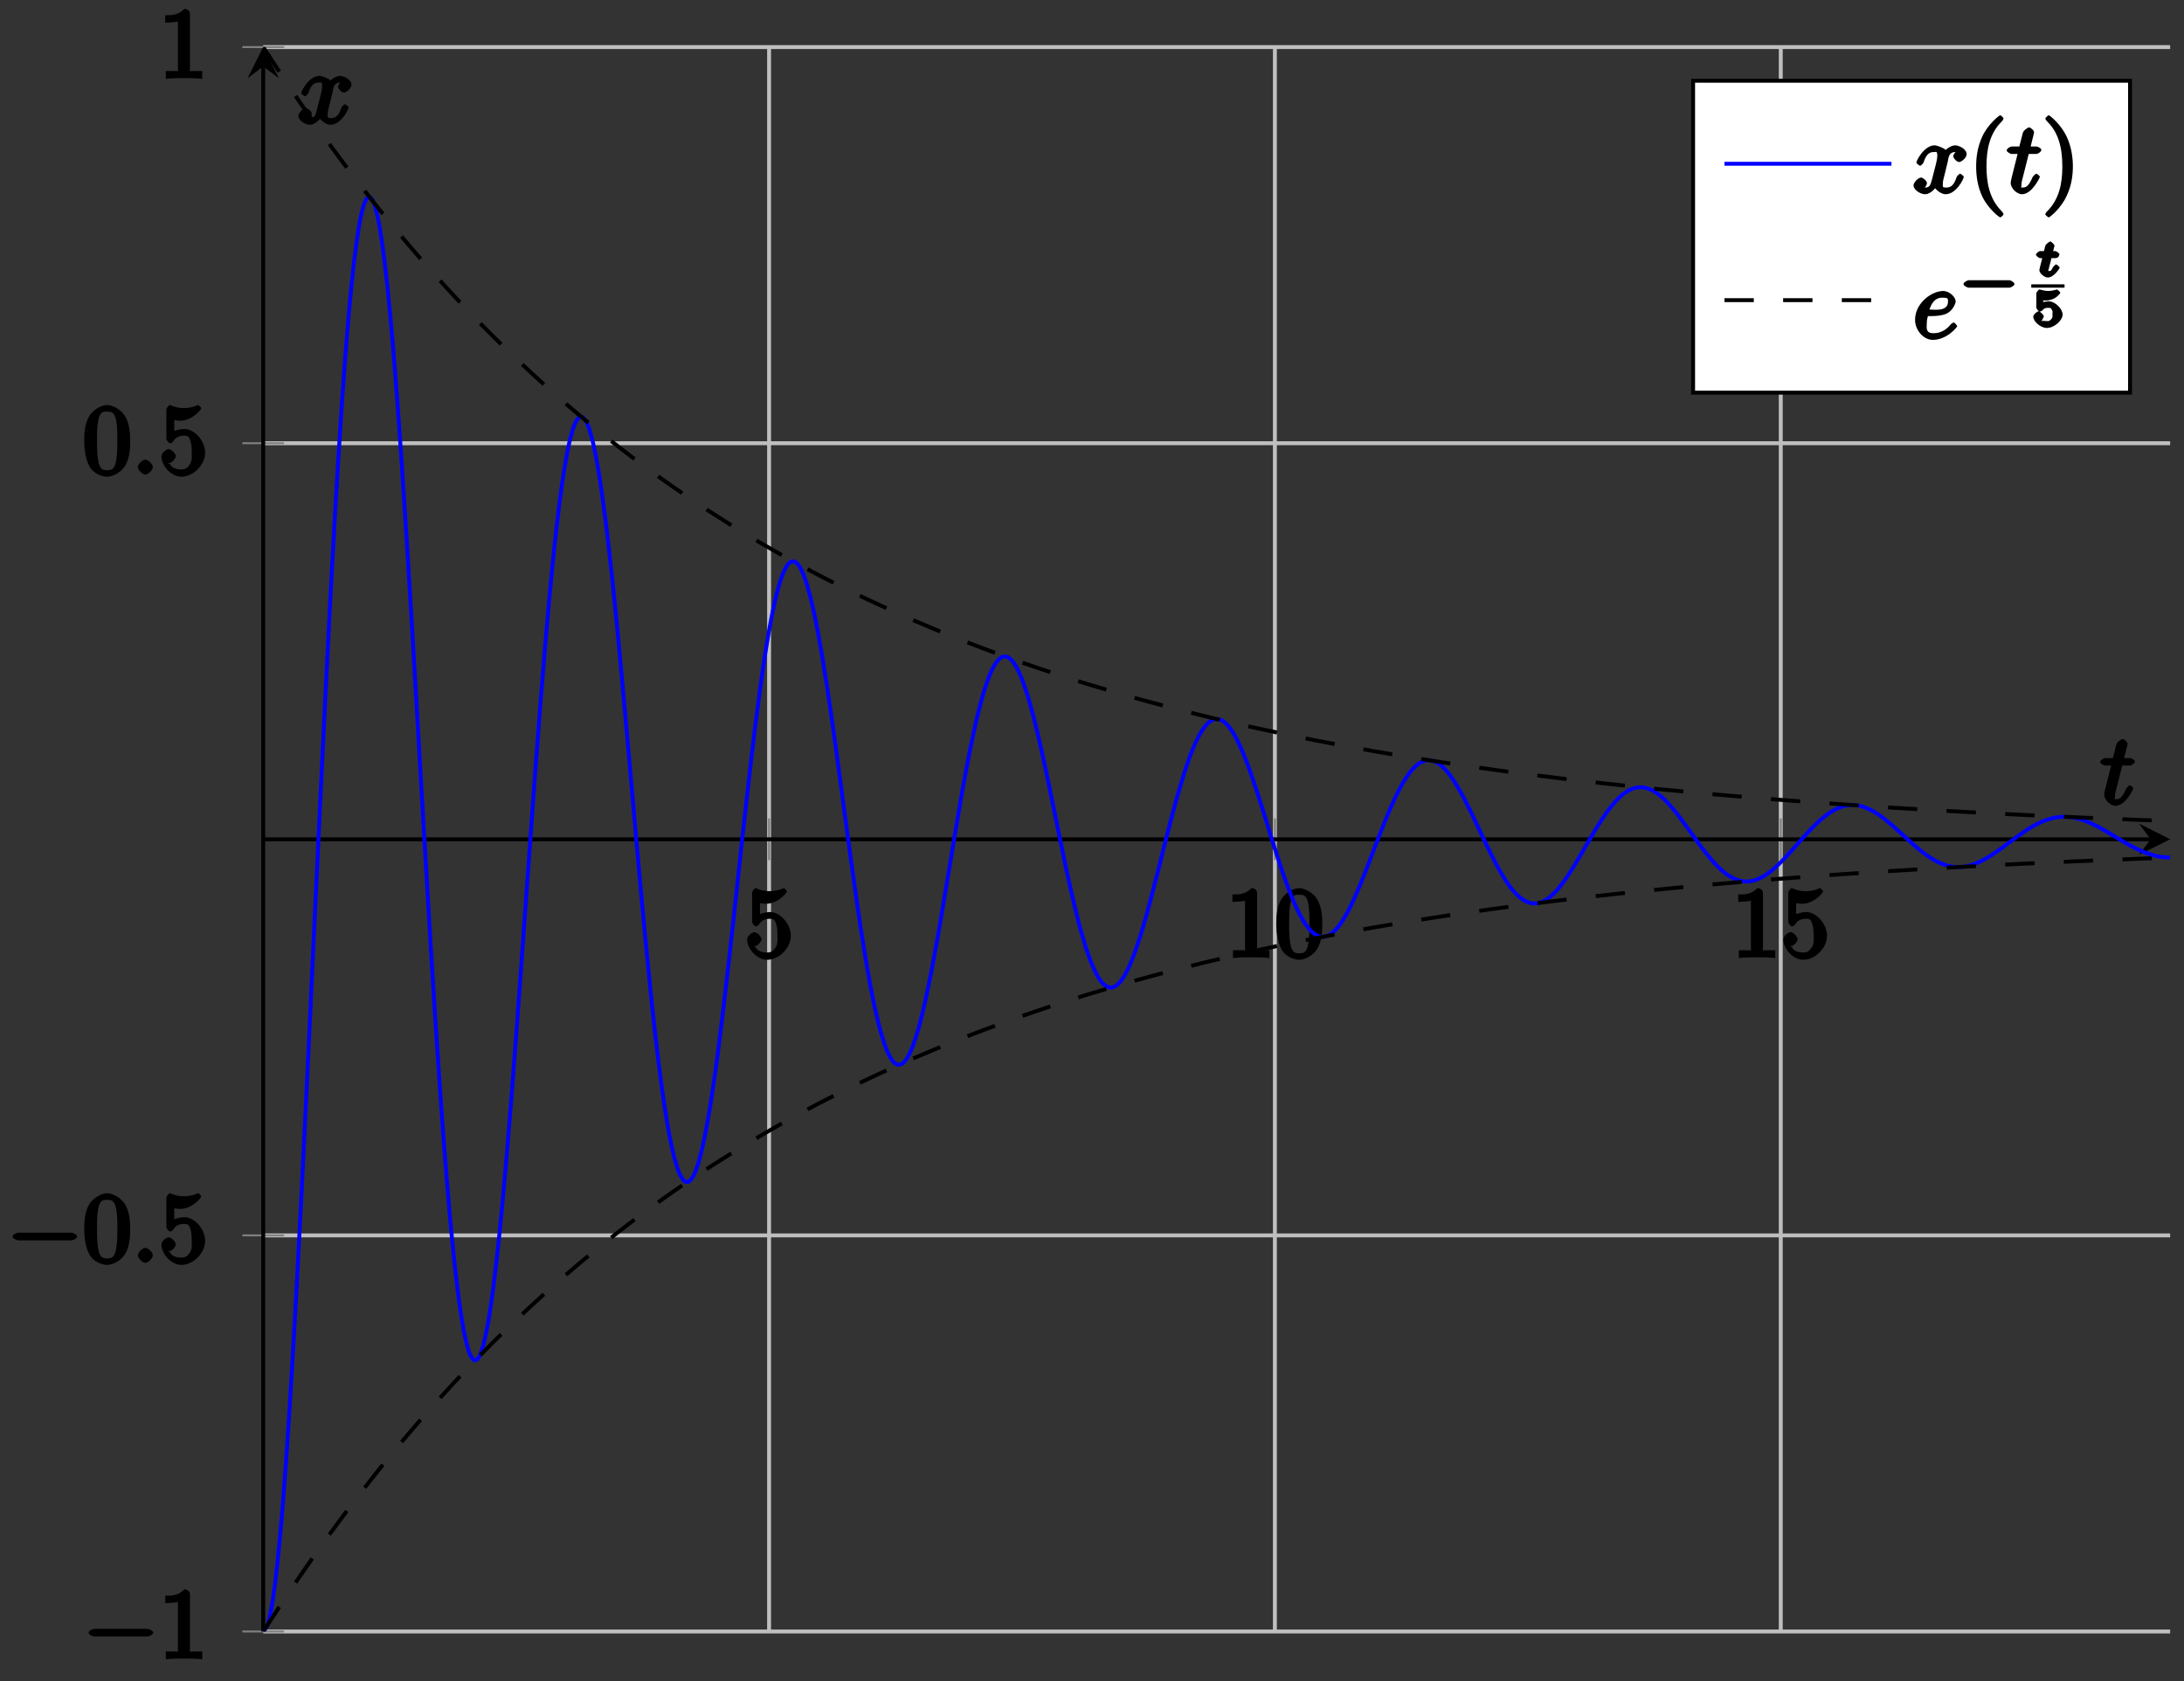 <?xml version="1.0" encoding="UTF-8"?>
<svg xmlns="http://www.w3.org/2000/svg" xmlns:xlink="http://www.w3.org/1999/xlink" width="178pt" height="137pt" viewBox="0 0 178 137" version="1.1">
<rect x="0" y="0" width="178" height="137" fill="#333333" stroke="none"/>
<defs>
<g>
<symbol overflow="visible" id="glyph0-0">
<path style="stroke:none;" d=""/>
</symbol>
<symbol overflow="visible" id="glyph0-1">
<path style="stroke:none;" d="M 3.766 -1.781 C 3.766 -2.734 2.922 -3.719 2.062 -3.719 C 1.688 -3.719 1.203 -3.531 1.25 -3.562 L 1.25 -4.438 C 1.219 -4.453 1.469 -4.391 1.734 -4.391 C 2.703 -4.391 3.453 -5.297 3.453 -5.406 C 3.453 -5.453 3.25 -5.672 3.188 -5.672 C 3.172 -5.672 3.031 -5.625 2.953 -5.578 C 2.969 -5.578 2.578 -5.422 2.047 -5.422 C 1.719 -5.422 1.359 -5.469 0.984 -5.641 C 0.922 -5.672 0.906 -5.672 0.891 -5.672 C 0.812 -5.672 0.609 -5.422 0.609 -5.297 L 0.609 -2.938 C 0.609 -2.781 0.812 -2.547 0.922 -2.547 C 0.969 -2.547 1.109 -2.625 1.141 -2.672 C 1.234 -2.797 1.406 -3.172 2.047 -3.172 C 2.469 -3.172 2.469 -2.984 2.531 -2.844 C 2.656 -2.547 2.672 -2.234 2.672 -1.844 C 2.672 -1.562 2.734 -1.219 2.547 -0.875 C 2.344 -0.562 2.188 -0.422 1.828 -0.422 C 1.25 -0.422 0.984 -0.656 0.922 -0.844 C 0.672 -0.938 0.703 -0.922 0.781 -0.922 C 1.047 -0.922 1.375 -1.312 1.375 -1.5 C 1.375 -1.688 1.047 -2.078 0.781 -2.078 C 0.672 -2.078 0.203 -1.828 0.203 -1.469 C 0.203 -0.781 0.953 0.172 1.844 0.172 C 2.766 0.172 3.766 -0.766 3.766 -1.781 Z M 3.766 -1.781 "/>
</symbol>
<symbol overflow="visible" id="glyph0-2">
<path style="stroke:none;" d="M 2.531 -5.281 C 2.531 -5.469 2.344 -5.672 2.078 -5.672 C 1.531 -5.109 0.969 -5.156 0.516 -5.156 L 0.516 -4.547 C 0.875 -4.547 1.469 -4.609 1.547 -4.641 L 1.547 -0.812 C 1.547 -0.531 1.734 -0.609 1.016 -0.609 L 0.562 -0.609 L 0.562 0.031 C 1.031 -0.031 1.734 -0.031 2.047 -0.031 C 2.359 -0.031 3.062 -0.031 3.531 0.031 L 3.531 -0.609 L 3.078 -0.609 C 2.359 -0.609 2.531 -0.516 2.531 -0.812 Z M 2.531 -5.281 "/>
</symbol>
<symbol overflow="visible" id="glyph0-3">
<path style="stroke:none;" d="M 3.859 -2.734 C 3.859 -3.375 3.812 -4.016 3.531 -4.594 C 3.172 -5.359 2.328 -5.672 1.984 -5.672 C 1.516 -5.672 0.734 -5.281 0.406 -4.547 C 0.156 -4 0.109 -3.375 0.109 -2.734 C 0.109 -2.141 0.203 -1.297 0.531 -0.688 C 0.875 -0.047 1.594 0.172 1.984 0.172 C 2.422 0.172 3.219 -0.172 3.562 -0.938 C 3.812 -1.484 3.859 -2.109 3.859 -2.734 Z M 1.984 -0.359 C 1.672 -0.359 1.391 -0.375 1.25 -1.141 C 1.156 -1.625 1.156 -2.359 1.156 -2.828 C 1.156 -3.344 1.156 -3.859 1.234 -4.297 C 1.375 -5.25 1.781 -5.125 1.984 -5.125 C 2.25 -5.125 2.578 -5.172 2.719 -4.375 C 2.812 -3.938 2.812 -3.328 2.812 -2.828 C 2.812 -2.234 2.812 -1.688 2.719 -1.172 C 2.594 -0.422 2.344 -0.359 1.984 -0.359 Z M 1.984 -0.359 "/>
</symbol>
<symbol overflow="visible" id="glyph0-4">
<path style="stroke:none;" d="M 2.828 1.734 C 2.828 1.703 2.766 1.562 2.625 1.422 C 1.641 0.422 1.438 -0.953 1.438 -2.172 C 1.438 -3.562 1.688 -4.828 2.656 -5.812 C 2.766 -5.906 2.828 -6.062 2.828 -6.078 C 2.828 -6.141 2.609 -6.344 2.562 -6.344 C 2.484 -6.344 1.562 -5.625 1.094 -4.609 C 0.688 -3.734 0.594 -2.844 0.594 -2.172 C 0.594 -1.547 0.672 -0.594 1.109 0.312 C 1.594 1.297 2.484 1.984 2.562 1.984 C 2.609 1.984 2.828 1.781 2.828 1.734 Z M 2.828 1.734 "/>
</symbol>
<symbol overflow="visible" id="glyph0-5">
<path style="stroke:none;" d="M 2.5 -2.172 C 2.5 -2.797 2.406 -3.766 1.969 -4.656 C 1.484 -5.641 0.609 -6.344 0.531 -6.344 C 0.484 -6.344 0.25 -6.125 0.25 -6.078 C 0.25 -6.062 0.312 -5.906 0.469 -5.766 C 1.25 -4.984 1.641 -3.844 1.641 -2.172 C 1.641 -0.812 1.406 0.469 0.422 1.469 C 0.312 1.562 0.25 1.703 0.25 1.734 C 0.25 1.781 0.484 1.984 0.531 1.984 C 0.609 1.984 1.516 1.266 1.984 0.25 C 2.406 -0.625 2.5 -1.5 2.5 -2.172 Z M 2.5 -2.172 "/>
</symbol>
<symbol overflow="visible" id="glyph1-0">
<path style="stroke:none;" d=""/>
</symbol>
<symbol overflow="visible" id="glyph1-1">
<path style="stroke:none;" d="M 5.25 -1.828 C 5.391 -1.828 5.734 -1.984 5.734 -2.141 C 5.734 -2.297 5.391 -2.453 5.25 -2.453 L 0.938 -2.453 C 0.812 -2.453 0.469 -2.297 0.469 -2.141 C 0.469 -1.984 0.812 -1.828 0.938 -1.828 Z M 5.25 -1.828 "/>
</symbol>
<symbol overflow="visible" id="glyph2-0">
<path style="stroke:none;" d=""/>
</symbol>
<symbol overflow="visible" id="glyph2-1">
<path style="stroke:none;" d="M 1.719 -0.609 C 1.719 -0.844 1.344 -1.219 1.109 -1.219 C 0.875 -1.219 0.5 -0.844 0.5 -0.609 C 0.5 -0.375 0.875 0 1.109 0 C 1.344 0 1.719 -0.375 1.719 -0.609 Z M 1.719 -0.609 "/>
</symbol>
<symbol overflow="visible" id="glyph2-2">
<path style="stroke:none;" d="M 1.641 -3.188 L 2.391 -3.188 C 2.547 -3.188 2.812 -3.375 2.812 -3.531 C 2.812 -3.625 2.547 -3.797 2.406 -3.797 L 1.938 -3.797 C 2.172 -4.75 2.219 -4.906 2.219 -4.953 C 2.219 -5.094 1.938 -5.359 1.797 -5.359 C 1.781 -5.359 1.359 -5.156 1.297 -4.891 L 1.016 -3.797 L 0.422 -3.797 C 0.266 -3.797 -0.016 -3.625 -0.016 -3.469 C -0.016 -3.375 0.25 -3.188 0.406 -3.188 L 0.875 -3.188 C 0.344 -1.109 0.312 -0.969 0.312 -0.828 C 0.312 -0.391 0.812 0.094 1.234 0.094 C 2.047 0.094 2.688 -1.266 2.688 -1.328 C 2.688 -1.406 2.438 -1.578 2.406 -1.578 C 2.328 -1.578 2.141 -1.375 2.094 -1.297 C 1.75 -0.469 1.516 -0.453 1.25 -0.453 C 1.078 -0.453 1.188 -0.375 1.188 -0.641 C 1.188 -0.828 1.203 -0.891 1.234 -1.016 L 1.781 -3.188 Z M 1.641 -3.188 "/>
</symbol>
<symbol overflow="visible" id="glyph2-3">
<path style="stroke:none;" d="M 2.844 -2.594 C 2.891 -2.797 2.891 -3.344 3.453 -3.344 C 3.484 -3.344 3.547 -3.406 3.719 -3.297 L 3.844 -3.609 C 3.625 -3.562 3.281 -3.188 3.281 -3 C 3.281 -2.875 3.547 -2.531 3.766 -2.531 C 3.938 -2.531 4.375 -2.859 4.375 -3.172 C 4.375 -3.594 3.734 -3.891 3.453 -3.891 C 3 -3.891 2.578 -3.406 2.641 -3.531 C 2.609 -3.625 1.984 -3.891 1.766 -3.891 C 0.938 -3.891 0.281 -2.672 0.281 -2.484 C 0.281 -2.406 0.562 -2.219 0.578 -2.219 C 0.641 -2.219 0.844 -2.422 0.859 -2.484 C 1.125 -3.328 1.469 -3.344 1.75 -3.344 C 1.891 -3.344 1.984 -3.453 1.984 -3 C 1.984 -2.75 1.844 -2.219 1.547 -1.094 C 1.422 -0.609 1.344 -0.453 0.984 -0.453 C 0.938 -0.453 0.891 -0.391 0.719 -0.5 L 0.594 -0.188 C 0.781 -0.234 1.141 -0.578 1.141 -0.812 C 1.141 -1.016 0.781 -1.266 0.672 -1.266 C 0.438 -1.266 0.047 -0.875 0.047 -0.625 C 0.047 -0.25 0.625 0.094 0.984 0.094 C 1.5 0.094 1.922 -0.531 1.938 -0.578 L 1.625 -0.703 C 1.719 -0.406 2.203 0.094 2.672 0.094 C 3.5 0.094 4.141 -1.125 4.141 -1.328 C 4.141 -1.406 3.875 -1.578 3.859 -1.578 C 3.781 -1.578 3.578 -1.375 3.562 -1.312 C 3.297 -0.469 2.953 -0.453 2.688 -0.453 C 2.375 -0.453 2.438 -0.531 2.438 -0.797 C 2.438 -0.969 2.484 -1.141 2.578 -1.5 Z M 2.844 -2.594 "/>
</symbol>
<symbol overflow="visible" id="glyph2-4">
<path style="stroke:none;" d="M 1.484 -1.844 C 1.719 -1.844 2.312 -1.859 2.703 -2.031 C 3.266 -2.266 3.484 -2.922 3.484 -3.031 C 3.484 -3.375 3 -3.891 2.453 -3.891 C 1.562 -3.891 0.172 -2.938 0.172 -1.531 C 0.172 -0.719 0.844 0.094 1.625 0.094 C 2.75 0.094 3.609 -0.938 3.609 -1.031 C 3.609 -1.078 3.375 -1.328 3.328 -1.328 C 3.297 -1.328 3.141 -1.25 3.094 -1.188 C 2.469 -0.391 1.734 -0.453 1.641 -0.453 C 1.016 -0.453 1.125 -0.938 1.125 -1.188 C 1.125 -1.297 1.125 -1.531 1.219 -1.844 Z M 1.297 -2.203 C 1.609 -3.406 2.25 -3.344 2.453 -3.344 C 2.828 -3.344 2.859 -3.297 2.859 -3.031 C 2.859 -2.203 1.766 -2.375 1.438 -2.375 L 1.344 -2.375 Z M 1.297 -2.203 "/>
</symbol>
<symbol overflow="visible" id="glyph3-0">
<path style="stroke:none;" d=""/>
</symbol>
<symbol overflow="visible" id="glyph3-1">
<path style="stroke:none;" d="M 4.156 -1.266 C 4.234 -1.266 4.562 -1.422 4.562 -1.562 C 4.562 -1.703 4.25 -1.875 4.156 -1.875 L 0.828 -1.875 C 0.734 -1.875 0.406 -1.703 0.406 -1.562 C 0.406 -1.422 0.734 -1.266 0.828 -1.266 Z M 4.156 -1.266 "/>
</symbol>
<symbol overflow="visible" id="glyph4-0">
<path style="stroke:none;" d=""/>
</symbol>
<symbol overflow="visible" id="glyph4-1">
<path style="stroke:none;" d="M 1.25 -1.531 L 1.719 -1.531 C 1.812 -1.531 1.953 -1.609 1.969 -1.625 C 1.984 -1.641 2.062 -1.828 2.062 -1.844 C 2.062 -1.922 1.797 -2.109 1.734 -2.109 L 1.547 -2.109 L 1.578 -2.25 C 1.609 -2.344 1.656 -2.531 1.656 -2.547 C 1.656 -2.625 1.406 -2.891 1.297 -2.891 C 1.234 -2.891 0.938 -2.656 0.906 -2.547 C 0.891 -2.469 0.938 -2.656 0.797 -2.109 L 0.469 -2.109 C 0.391 -2.109 0.141 -1.922 0.141 -1.812 C 0.141 -1.734 0.391 -1.531 0.469 -1.531 L 0.656 -1.531 L 0.469 -0.797 C 0.453 -0.719 0.422 -0.594 0.422 -0.547 C 0.422 -0.312 0.828 0.047 1.109 0.047 C 1.594 0.047 2.078 -0.688 2.078 -0.766 C 2.078 -0.828 1.812 -1.031 1.797 -1.031 C 1.734 -1.031 1.531 -0.812 1.516 -0.766 C 1.375 -0.469 1.328 -0.484 1.125 -0.484 C 1 -0.484 1.156 -0.375 1.156 -0.5 C 1.156 -0.562 1.156 -0.578 1.172 -0.609 L 1.406 -1.531 Z M 1.25 -1.531 "/>
</symbol>
<symbol overflow="visible" id="glyph5-0">
<path style="stroke:none;" d=""/>
</symbol>
<symbol overflow="visible" id="glyph5-1">
<path style="stroke:none;" d="M 0.781 -2.203 C 0.984 -2.141 1.172 -2.141 1.219 -2.141 C 1.484 -2.141 1.828 -2.281 1.922 -2.344 C 2.031 -2.391 2.359 -2.703 2.359 -2.781 C 2.359 -2.844 2.109 -3.047 2.094 -3.047 C 2.094 -3.047 2.078 -3.047 2.047 -3.031 C 1.891 -2.984 1.641 -2.922 1.375 -2.922 C 1.156 -2.922 0.938 -2.969 0.719 -3.031 C 0.672 -3.047 0.672 -3.047 0.656 -3.047 C 0.609 -3.047 0.406 -2.812 0.406 -2.734 L 0.406 -1.547 C 0.406 -1.484 0.609 -1.234 0.688 -1.234 C 0.719 -1.234 0.875 -1.297 0.906 -1.344 C 1.062 -1.516 1.125 -1.547 1.406 -1.547 C 1.625 -1.547 1.625 -1.469 1.672 -1.375 C 1.766 -1.25 1.719 -1.203 1.719 -1.016 C 1.719 -0.844 1.766 -0.766 1.609 -0.609 C 1.438 -0.422 1.344 -0.469 1.266 -0.469 C 1 -0.469 0.844 -0.531 0.891 -0.438 C 0.75 -0.438 1.016 -0.75 1.016 -0.844 C 1.016 -0.969 0.719 -1.266 0.578 -1.266 C 0.5 -1.266 0.156 -1.016 0.156 -0.828 C 0.156 -0.438 0.75 0.094 1.266 0.094 C 1.859 0.094 2.547 -0.516 2.547 -1 C 2.547 -1.453 1.953 -2.078 1.406 -2.078 C 1.156 -2.078 0.812 -1.953 0.984 -2.078 L 0.984 -2.141 Z M 0.781 -2.203 "/>
</symbol>
</g>
<clipPath id="clip1">
  <path d="M 21.453 11 L 176.879 11 L 176.879 132.953 L 21.453 132.953 Z M 21.453 11 "/>
</clipPath>
<clipPath id="clip2">
  <path d="M 21.453 65 L 176.879 65 L 176.879 132.953 L 21.453 132.953 Z M 21.453 65 "/>
</clipPath>
<clipPath id="clip3">
  <path d="M 21.453 3.824 L 176.879 3.824 L 176.879 72 L 21.453 72 Z M 21.453 3.824 "/>
</clipPath>
</defs>
<g id="surface1">
<path style="fill:none;stroke-width:0.399;stroke-linecap:butt;stroke-linejoin:miter;stroke:rgb(75%,75%,75%);stroke-opacity:1;stroke-miterlimit:10;" d="M 51.535 0.002 L 51.535 161.397 M 103.065 0.002 L 103.065 161.397 M 154.601 0.002 L 154.601 161.397 " transform="matrix(0.8,0,0,-0.8,21.454,132.955)"/>
<path style="fill:none;stroke-width:0.399;stroke-linecap:butt;stroke-linejoin:miter;stroke:rgb(75%,75%,75%);stroke-opacity:1;stroke-miterlimit:10;" d="M -0.001 0.002 L 194.272 0.002 M -0.001 40.35 L 194.272 40.35 M -0.001 121.045 L 194.272 121.045 M -0.001 161.397 L 194.272 161.397 " transform="matrix(0.8,0,0,-0.8,21.454,132.955)"/>
<path style="fill:none;stroke-width:0.199;stroke-linecap:butt;stroke-linejoin:miter;stroke:rgb(50%,50%,50%);stroke-opacity:1;stroke-miterlimit:10;" d="M 51.535 78.574 L 51.535 82.826 M 103.065 78.574 L 103.065 82.826 M 154.601 78.574 L 154.601 82.826 " transform="matrix(0.8,0,0,-0.8,21.454,132.955)"/>
<path style="fill:none;stroke-width:0.199;stroke-linecap:butt;stroke-linejoin:miter;stroke:rgb(50%,50%,50%);stroke-opacity:1;stroke-miterlimit:10;" d="M -2.125 0.002 L 2.128 0.002 M -2.125 40.35 L 2.128 40.35 M -2.125 121.045 L 2.128 121.045 M -2.125 161.397 L 2.128 161.397 " transform="matrix(0.8,0,0,-0.8,21.454,132.955)"/>
<path style="fill:none;stroke-width:0.399;stroke-linecap:butt;stroke-linejoin:miter;stroke:rgb(0%,0%,0%);stroke-opacity:1;stroke-miterlimit:10;" d="M -0.001 80.697 L 192.28 80.697 " transform="matrix(0.8,0,0,-0.8,21.454,132.955)"/>
<path style=" stroke:none;fill-rule:nonzero;fill:rgb(0%,0%,0%);fill-opacity:1;" d="M 176.879 68.391 L 174.328 67.113 L 175.285 68.391 L 174.328 69.664 "/>
<path style="fill:none;stroke-width:0.399;stroke-linecap:butt;stroke-linejoin:miter;stroke:rgb(0%,0%,0%);stroke-opacity:1;stroke-miterlimit:10;" d="M -0.001 0.002 L -0.001 159.405 " transform="matrix(0.8,0,0,-0.8,21.454,132.955)"/>
<path style=" stroke:none;fill-rule:nonzero;fill:rgb(0%,0%,0%);fill-opacity:1;" d="M 21.453 3.824 L 20.18 6.375 L 21.453 5.418 L 22.73 6.375 "/>
<g style="fill:rgb(0%,0%,0%);fill-opacity:1;">
  <use xlink:href="#glyph0-1" x="60.689" y="78.044"/>
</g>
<g style="fill:rgb(0%,0%,0%);fill-opacity:1;">
  <use xlink:href="#glyph0-2" x="99.926" y="78.044"/>
  <use xlink:href="#glyph0-3" x="103.911" y="78.044"/>
</g>
<g style="fill:rgb(0%,0%,0%);fill-opacity:1;">
  <use xlink:href="#glyph0-2" x="141.154" y="78.044"/>
  <use xlink:href="#glyph0-1" x="145.139" y="78.044"/>
</g>
<g style="fill:rgb(0%,0%,0%);fill-opacity:1;">
  <use xlink:href="#glyph1-1" x="6.752" y="135.191"/>
</g>
<g style="fill:rgb(0%,0%,0%);fill-opacity:1;">
  <use xlink:href="#glyph0-2" x="12.952" y="135.191"/>
</g>
<g style="fill:rgb(0%,0%,0%);fill-opacity:1;">
  <use xlink:href="#glyph1-1" x="0.553" y="102.909"/>
</g>
<g style="fill:rgb(0%,0%,0%);fill-opacity:1;">
  <use xlink:href="#glyph0-3" x="6.752" y="102.909"/>
</g>
<g style="fill:rgb(0%,0%,0%);fill-opacity:1;">
  <use xlink:href="#glyph2-1" x="10.738" y="102.909"/>
</g>
<g style="fill:rgb(0%,0%,0%);fill-opacity:1;">
  <use xlink:href="#glyph0-1" x="12.952" y="102.909"/>
</g>
<g style="fill:rgb(0%,0%,0%);fill-opacity:1;">
  <use xlink:href="#glyph0-3" x="6.752" y="38.676"/>
</g>
<g style="fill:rgb(0%,0%,0%);fill-opacity:1;">
  <use xlink:href="#glyph2-1" x="10.738" y="38.676"/>
</g>
<g style="fill:rgb(0%,0%,0%);fill-opacity:1;">
  <use xlink:href="#glyph0-1" x="12.952" y="38.676"/>
</g>
<g style="fill:rgb(0%,0%,0%);fill-opacity:1;">
  <use xlink:href="#glyph0-2" x="12.951" y="6.394"/>
</g>
<g clip-path="url(#clip1)" clip-rule="nonzero">
<path style="fill:none;stroke-width:0.399;stroke-linecap:butt;stroke-linejoin:miter;stroke:rgb(0%,0%,100%);stroke-opacity:1;stroke-miterlimit:10;" d="M -0.001 0.002 C -0.001 0.002 0.351 0.349 0.488 0.793 C 0.624 1.233 0.839 2.317 0.976 3.186 C 1.108 4.06 1.327 5.798 1.459 7.072 C 1.596 8.346 1.811 10.714 1.947 12.355 C 2.084 14 2.299 16.934 2.436 18.907 C 2.567 20.879 2.787 24.307 2.919 26.562 C 3.056 28.818 3.275 32.67 3.407 35.16 C 3.544 37.65 3.759 41.834 3.896 44.505 C 4.032 47.17 4.247 51.604 4.384 54.396 C 4.516 57.189 4.735 61.769 4.867 64.63 C 5.004 67.486 5.219 72.124 5.355 74.985 C 5.492 77.851 5.707 82.455 5.844 85.267 C 5.976 88.079 6.195 92.557 6.332 95.261 C 6.464 97.971 6.683 102.233 6.815 104.782 C 6.952 107.33 7.167 111.295 7.304 113.643 C 7.44 115.987 7.655 119.585 7.792 121.68 C 7.924 123.779 8.143 126.938 8.275 128.749 C 8.412 130.561 8.627 133.236 8.763 134.73 C 8.9 136.224 9.115 138.358 9.252 139.51 C 9.388 140.662 9.603 142.244 9.74 143.04 C 9.872 143.836 10.092 144.822 10.223 145.251 C 10.36 145.681 10.575 146.077 10.712 146.14 C 10.848 146.199 11.063 146.008 11.2 145.706 C 11.332 145.408 11.551 144.627 11.683 143.977 C 11.82 143.328 12.04 142.005 12.171 141.023 C 12.308 140.042 12.523 138.206 12.66 136.922 C 12.796 135.633 13.011 133.324 13.148 131.767 C 13.28 130.209 13.5 127.49 13.631 125.693 C 13.768 123.901 13.983 120.83 14.12 118.838 C 14.256 116.851 14.471 113.497 14.608 111.354 C 14.74 109.21 14.959 105.646 15.096 103.395 C 15.228 101.145 15.448 97.444 15.58 95.13 C 15.716 92.82 15.931 89.056 16.068 86.732 C 16.204 84.408 16.419 80.668 16.556 78.373 C 16.688 76.084 16.908 72.432 17.039 70.22 C 17.176 68.003 17.391 64.517 17.528 62.423 C 17.664 60.333 17.879 57.067 18.016 55.134 C 18.153 53.205 18.367 50.237 18.504 48.503 C 18.636 46.765 18.856 44.139 18.988 42.63 C 19.124 41.121 19.339 38.885 19.476 37.626 C 19.613 36.371 19.827 34.559 19.964 33.573 C 20.096 32.592 20.316 31.239 20.447 30.541 C 20.584 29.848 20.799 28.964 20.936 28.564 C 21.072 28.168 21.287 27.773 21.424 27.67 C 21.561 27.573 21.776 27.656 21.912 27.846 C 22.044 28.042 22.264 28.593 22.396 29.072 C 22.532 29.55 22.747 30.556 22.884 31.308 C 23.021 32.06 23.235 33.48 23.372 34.481 C 23.504 35.482 23.724 37.298 23.855 38.524 C 23.992 39.754 24.212 41.907 24.344 43.328 C 24.48 44.754 24.695 47.205 24.832 48.796 C 24.969 50.383 25.184 53.068 25.32 54.792 C 25.452 56.51 25.672 59.381 25.804 61.193 C 25.94 63.009 26.155 65.992 26.292 67.862 C 26.429 69.732 26.643 72.778 26.78 74.663 C 26.912 76.547 27.132 79.594 27.268 81.459 C 27.4 83.324 27.62 86.302 27.752 88.109 C 27.888 89.92 28.103 92.776 28.24 94.49 C 28.377 96.204 28.592 98.884 28.728 100.476 C 28.86 102.067 29.08 104.518 29.212 105.954 C 29.348 107.394 29.563 109.567 29.7 110.826 C 29.837 112.081 30.051 113.951 30.188 115.005 C 30.325 116.06 30.54 117.588 30.676 118.423 C 30.808 119.258 31.028 120.42 31.16 121.021 C 31.297 121.626 31.511 122.407 31.648 122.773 C 31.785 123.139 32 123.525 32.136 123.647 C 32.268 123.769 32.488 123.759 32.62 123.642 C 32.756 123.525 32.976 123.149 33.108 122.798 C 33.245 122.446 33.459 121.685 33.596 121.113 C 33.733 120.537 33.948 119.439 34.084 118.657 C 34.216 117.881 34.436 116.46 34.568 115.499 C 34.705 114.532 34.919 112.828 35.056 111.695 C 35.193 110.567 35.408 108.619 35.544 107.35 C 35.676 106.081 35.896 103.932 36.033 102.551 C 36.164 101.169 36.384 98.865 36.516 97.405 C 36.653 95.945 36.868 93.533 37.004 92.024 C 37.141 90.511 37.356 88.045 37.492 86.517 C 37.624 84.989 37.844 82.519 37.976 81 C 38.113 79.482 38.327 77.055 38.464 75.576 C 38.601 74.101 38.816 71.763 38.952 70.357 C 39.089 68.951 39.304 66.753 39.441 65.445 C 39.572 64.132 39.792 62.11 39.924 60.924 C 40.061 59.738 40.276 57.931 40.412 56.886 C 40.549 55.841 40.764 54.279 40.901 53.395 C 41.032 52.512 41.252 51.228 41.384 50.52 C 41.521 49.817 41.74 48.821 41.872 48.298 C 42.009 47.776 42.224 47.092 42.36 46.765 C 42.497 46.438 42.712 46.067 42.849 45.935 C 42.981 45.803 43.2 45.75 43.332 45.818 C 43.469 45.882 43.684 46.145 43.82 46.399 C 43.957 46.653 44.172 47.214 44.309 47.649 C 44.44 48.083 44.66 48.933 44.797 49.538 C 44.929 50.144 45.148 51.252 45.28 52.009 C 45.417 52.77 45.632 54.113 45.768 55.011 C 45.905 55.905 46.12 57.458 46.257 58.468 C 46.389 59.484 46.608 61.197 46.74 62.306 C 46.877 63.409 47.092 65.259 47.228 66.436 C 47.365 67.613 47.58 69.556 47.717 70.777 C 47.848 71.997 48.068 73.989 48.205 75.229 C 48.337 76.469 48.556 78.476 48.688 79.711 C 48.825 80.942 49.04 82.924 49.176 84.125 C 49.313 85.331 49.528 87.24 49.665 88.392 C 49.797 89.544 50.016 91.351 50.148 92.425 C 50.285 93.504 50.5 95.164 50.636 96.145 C 50.773 97.126 50.988 98.625 51.125 99.494 C 51.261 100.359 51.476 101.662 51.613 102.399 C 51.745 103.137 51.964 104.216 52.096 104.816 C 52.233 105.412 52.448 106.261 52.585 106.71 C 52.721 107.16 52.936 107.755 53.073 108.048 C 53.205 108.341 53.424 108.688 53.556 108.82 C 53.693 108.956 53.913 109.034 54.044 109.005 C 54.181 108.981 54.396 108.81 54.533 108.634 C 54.669 108.453 54.884 108.038 55.021 107.711 C 55.153 107.379 55.372 106.735 55.504 106.266 C 55.641 105.797 55.856 104.923 55.993 104.328 C 56.129 103.732 56.344 102.673 56.481 101.965 C 56.613 101.257 56.832 100.022 56.969 99.216 C 57.101 98.41 57.321 97.039 57.452 96.155 C 57.589 95.266 57.804 93.782 57.941 92.84 C 58.077 91.893 58.292 90.33 58.429 89.344 C 58.561 88.358 58.78 86.747 58.912 85.741 C 59.049 84.735 59.264 83.109 59.401 82.104 C 59.537 81.103 59.752 79.491 59.889 78.51 C 60.026 77.529 60.24 75.966 60.377 75.029 C 60.509 74.087 60.729 72.603 60.86 71.719 C 60.997 70.835 61.212 69.463 61.349 68.658 C 61.485 67.847 61.7 66.607 61.837 65.884 C 61.969 65.167 62.189 64.088 62.32 63.468 C 62.457 62.852 62.677 61.944 62.809 61.437 C 62.945 60.934 63.16 60.211 63.297 59.825 C 63.434 59.44 63.648 58.922 63.785 58.663 C 63.917 58.405 64.137 58.092 64.269 57.96 C 64.405 57.833 64.62 57.726 64.757 57.726 C 64.893 57.726 65.108 57.833 65.245 57.956 C 65.377 58.082 65.597 58.39 65.733 58.639 C 65.865 58.888 66.085 59.381 66.217 59.742 C 66.353 60.104 66.568 60.778 66.705 61.246 C 66.842 61.715 67.056 62.55 67.193 63.111 C 67.325 63.673 67.545 64.644 67.677 65.289 C 67.813 65.928 68.028 67.022 68.165 67.73 C 68.302 68.438 68.516 69.629 68.653 70.391 C 68.79 71.148 69.005 72.412 69.141 73.203 C 69.273 73.999 69.493 75.302 69.625 76.118 C 69.761 76.928 69.976 78.251 70.113 79.067 C 70.25 79.877 70.464 81.191 70.601 81.991 C 70.733 82.792 70.953 84.066 71.085 84.838 C 71.221 85.604 71.436 86.82 71.573 87.542 C 71.71 88.27 71.924 89.403 72.061 90.067 C 72.198 90.735 72.413 91.756 72.549 92.352 C 72.681 92.947 72.901 93.85 73.033 94.363 C 73.169 94.881 73.384 95.642 73.521 96.072 C 73.658 96.497 73.873 97.102 74.009 97.429 C 74.141 97.761 74.361 98.21 74.497 98.44 C 74.629 98.664 74.849 98.948 74.981 99.07 C 75.118 99.192 75.332 99.304 75.469 99.323 C 75.606 99.343 75.821 99.284 75.957 99.197 C 76.089 99.114 76.309 98.889 76.441 98.703 C 76.577 98.518 76.792 98.147 76.929 97.869 C 77.066 97.59 77.281 97.068 77.417 96.702 C 77.549 96.335 77.769 95.681 77.906 95.237 C 78.037 94.793 78.257 94.016 78.389 93.509 C 78.526 92.996 78.74 92.127 78.877 91.561 C 79.014 90.994 79.229 90.037 79.365 89.427 C 79.497 88.817 79.717 87.801 79.849 87.162 C 79.985 86.522 80.2 85.467 80.337 84.813 C 80.474 84.154 80.689 83.085 80.825 82.421 C 80.962 81.762 81.177 80.697 81.314 80.043 C 81.445 79.394 81.665 78.354 81.797 77.724 C 81.934 77.094 82.148 76.098 82.285 75.503 C 82.422 74.907 82.637 73.979 82.773 73.432 C 82.905 72.881 83.125 72.036 83.257 71.543 C 83.394 71.045 83.613 70.298 83.745 69.868 C 83.882 69.439 84.097 68.804 84.233 68.448 C 84.37 68.086 84.585 67.569 84.722 67.291 C 84.853 67.007 85.073 66.622 85.205 66.426 C 85.342 66.226 85.556 65.982 85.693 65.87 C 85.83 65.757 86.045 65.635 86.181 65.606 C 86.313 65.577 86.533 65.601 86.67 65.66 C 86.802 65.714 87.021 65.875 87.153 66.011 C 87.29 66.148 87.505 66.431 87.641 66.641 C 87.778 66.856 87.993 67.261 88.13 67.544 C 88.261 67.832 88.481 68.345 88.613 68.697 C 88.75 69.043 88.965 69.658 89.101 70.064 C 89.238 70.469 89.453 71.167 89.59 71.616 C 89.726 72.07 89.941 72.832 90.078 73.32 C 90.21 73.808 90.429 74.624 90.561 75.141 C 90.698 75.659 90.913 76.508 91.049 77.041 C 91.186 77.573 91.401 78.437 91.538 78.974 C 91.669 79.511 91.889 80.38 92.021 80.907 C 92.158 81.44 92.377 82.289 92.509 82.802 C 92.646 83.319 92.861 84.13 92.998 84.618 C 93.134 85.106 93.349 85.868 93.486 86.317 C 93.618 86.771 93.837 87.469 93.969 87.879 C 94.106 88.289 94.321 88.909 94.457 89.266 C 94.594 89.622 94.809 90.159 94.946 90.457 C 95.078 90.76 95.297 91.194 95.434 91.429 C 95.566 91.668 95.785 91.995 95.917 92.166 C 96.054 92.342 96.269 92.566 96.406 92.669 C 96.542 92.776 96.757 92.884 96.894 92.918 C 97.026 92.952 97.245 92.952 97.377 92.918 C 97.514 92.889 97.729 92.781 97.865 92.679 C 98.002 92.581 98.217 92.366 98.354 92.205 C 98.49 92.039 98.705 91.727 98.842 91.507 C 98.974 91.282 99.194 90.877 99.325 90.604 C 99.462 90.325 99.677 89.842 99.814 89.52 C 99.95 89.198 100.165 88.646 100.302 88.285 C 100.434 87.923 100.653 87.313 100.785 86.917 C 100.922 86.527 101.142 85.873 101.273 85.458 C 101.41 85.043 101.625 84.354 101.762 83.925 C 101.898 83.495 102.113 82.792 102.25 82.357 C 102.382 81.923 102.602 81.22 102.733 80.79 C 102.87 80.356 103.085 79.667 103.222 79.247 C 103.358 78.827 103.573 78.159 103.71 77.763 C 103.842 77.363 104.061 76.733 104.193 76.362 C 104.33 75.986 104.55 75.415 104.682 75.078 C 104.818 74.741 105.033 74.223 105.17 73.926 C 105.306 73.628 105.521 73.183 105.658 72.93 C 105.79 72.681 106.01 72.319 106.141 72.119 C 106.278 71.914 106.493 71.636 106.63 71.484 C 106.766 71.338 106.981 71.138 107.118 71.04 C 107.25 70.947 107.469 70.845 107.606 70.806 C 107.738 70.772 107.958 70.757 108.09 70.777 C 108.226 70.791 108.441 70.86 108.578 70.933 C 108.715 71.006 108.929 71.172 109.066 71.294 C 109.198 71.421 109.418 71.66 109.549 71.831 C 109.686 72.002 109.901 72.314 110.038 72.529 C 110.174 72.749 110.389 73.13 110.526 73.384 C 110.663 73.638 110.877 74.082 111.014 74.37 C 111.146 74.658 111.366 75.146 111.498 75.459 C 111.634 75.776 111.849 76.303 111.986 76.635 C 112.123 76.972 112.337 77.524 112.474 77.871 C 112.606 78.217 112.826 78.788 112.957 79.14 C 113.094 79.491 113.314 80.063 113.446 80.414 C 113.582 80.766 113.797 81.327 113.934 81.669 C 114.071 82.011 114.286 82.558 114.422 82.885 C 114.554 83.212 114.774 83.724 114.906 84.032 C 115.042 84.335 115.257 84.813 115.394 85.091 C 115.531 85.37 115.745 85.795 115.882 86.044 C 116.014 86.288 116.234 86.659 116.37 86.869 C 116.502 87.079 116.722 87.386 116.854 87.557 C 116.99 87.728 117.205 87.967 117.342 88.094 C 117.479 88.221 117.694 88.397 117.83 88.48 C 117.962 88.563 118.182 88.66 118.314 88.695 C 118.45 88.734 118.665 88.763 118.802 88.753 C 118.939 88.748 119.153 88.7 119.29 88.651 C 119.427 88.597 119.642 88.48 119.778 88.387 C 119.91 88.294 120.13 88.109 120.262 87.972 C 120.399 87.84 120.613 87.596 120.75 87.425 C 120.887 87.254 121.102 86.952 121.238 86.751 C 121.37 86.551 121.59 86.2 121.722 85.97 C 121.858 85.741 122.078 85.35 122.21 85.101 C 122.347 84.847 122.561 84.423 122.698 84.154 C 122.835 83.886 123.05 83.441 123.186 83.163 C 123.318 82.88 123.538 82.421 123.67 82.138 C 123.807 81.85 124.021 81.386 124.158 81.103 C 124.295 80.815 124.51 80.356 124.646 80.077 C 124.778 79.799 124.998 79.355 125.135 79.086 C 125.266 78.818 125.486 78.398 125.618 78.144 C 125.755 77.895 125.97 77.504 126.106 77.275 C 126.243 77.041 126.458 76.689 126.594 76.484 C 126.726 76.279 126.946 75.971 127.078 75.796 C 127.215 75.62 127.429 75.361 127.566 75.219 C 127.703 75.073 127.918 74.868 128.054 74.76 C 128.191 74.648 128.406 74.502 128.543 74.428 C 128.674 74.355 128.894 74.267 129.026 74.228 C 129.163 74.194 129.378 74.16 129.514 74.16 C 129.651 74.16 129.866 74.189 130.003 74.228 C 130.134 74.262 130.354 74.35 130.486 74.419 C 130.623 74.487 130.837 74.629 130.974 74.731 C 131.111 74.839 131.326 75.029 131.462 75.161 C 131.599 75.293 131.814 75.532 131.951 75.693 C 132.082 75.849 132.302 76.128 132.434 76.308 C 132.571 76.494 132.786 76.806 132.922 77.006 C 133.059 77.207 133.274 77.548 133.411 77.763 C 133.542 77.978 133.762 78.339 133.894 78.564 C 134.031 78.788 134.25 79.159 134.382 79.394 C 134.519 79.623 134.734 79.999 134.87 80.229 C 135.007 80.463 135.222 80.834 135.359 81.064 C 135.491 81.293 135.71 81.654 135.842 81.874 C 135.979 82.094 136.194 82.436 136.33 82.645 C 136.467 82.85 136.682 83.173 136.819 83.363 C 136.95 83.554 137.17 83.842 137.307 84.012 C 137.439 84.183 137.658 84.437 137.79 84.589 C 137.927 84.735 138.142 84.95 138.278 85.072 C 138.415 85.194 138.63 85.365 138.767 85.458 C 138.899 85.555 139.118 85.682 139.25 85.746 C 139.387 85.809 139.602 85.892 139.738 85.926 C 139.875 85.961 140.09 85.995 140.227 86 C 140.363 86.004 140.578 85.985 140.715 85.961 C 140.847 85.941 141.066 85.878 141.198 85.824 C 141.335 85.77 141.55 85.663 141.687 85.585 C 141.823 85.506 142.038 85.355 142.175 85.253 C 142.307 85.15 142.526 84.965 142.658 84.838 C 142.795 84.711 143.015 84.491 143.146 84.344 C 143.283 84.198 143.498 83.954 143.635 83.793 C 143.771 83.632 143.986 83.358 144.123 83.182 C 144.255 83.012 144.474 82.724 144.606 82.538 C 144.743 82.357 144.958 82.06 145.095 81.869 C 145.231 81.684 145.446 81.381 145.583 81.191 C 145.715 81 145.934 80.697 146.071 80.512 C 146.203 80.326 146.423 80.033 146.554 79.853 C 146.691 79.672 146.906 79.389 147.043 79.223 C 147.179 79.052 147.394 78.788 147.531 78.632 C 147.663 78.476 147.882 78.232 148.014 78.095 C 148.151 77.954 148.366 77.739 148.503 77.617 C 148.639 77.495 148.854 77.314 148.991 77.211 C 149.128 77.109 149.342 76.962 149.479 76.884 C 149.611 76.806 149.831 76.694 149.962 76.635 C 150.099 76.582 150.314 76.508 150.451 76.479 C 150.587 76.445 150.802 76.411 150.939 76.406 C 151.071 76.396 151.291 76.401 151.422 76.416 C 151.559 76.435 151.779 76.479 151.911 76.518 C 152.047 76.557 152.262 76.635 152.399 76.699 C 152.536 76.757 152.75 76.875 152.887 76.953 C 153.019 77.036 153.239 77.182 153.37 77.28 C 153.507 77.382 153.722 77.553 153.859 77.67 C 153.995 77.783 154.21 77.983 154.347 78.11 C 154.479 78.242 154.699 78.456 154.835 78.598 C 154.967 78.735 155.187 78.969 155.319 79.116 C 155.455 79.262 155.67 79.506 155.807 79.657 C 155.944 79.809 156.158 80.053 156.295 80.204 C 156.427 80.361 156.647 80.605 156.779 80.756 C 156.915 80.907 157.13 81.147 157.267 81.293 C 157.403 81.44 157.618 81.674 157.755 81.811 C 157.892 81.952 158.107 82.167 158.243 82.299 C 158.375 82.426 158.595 82.626 158.727 82.743 C 158.863 82.855 159.078 83.036 159.215 83.134 C 159.352 83.236 159.566 83.388 159.703 83.475 C 159.835 83.558 160.055 83.685 160.187 83.754 C 160.323 83.817 160.538 83.915 160.675 83.964 C 160.812 84.012 161.026 84.076 161.163 84.105 C 161.3 84.135 161.515 84.164 161.651 84.178 C 161.783 84.188 162.003 84.188 162.135 84.178 C 162.271 84.169 162.486 84.135 162.623 84.11 C 162.76 84.081 162.975 84.017 163.111 83.973 C 163.243 83.925 163.463 83.837 163.595 83.773 C 163.731 83.71 163.951 83.597 164.083 83.519 C 164.22 83.441 164.434 83.3 164.571 83.212 C 164.708 83.119 164.923 82.963 165.059 82.86 C 165.191 82.758 165.411 82.582 165.543 82.47 C 165.679 82.357 165.894 82.172 166.031 82.055 C 166.168 81.938 166.383 81.742 166.519 81.62 C 166.651 81.493 166.871 81.298 167.008 81.171 C 167.139 81.049 167.359 80.849 167.491 80.727 C 167.628 80.6 167.842 80.404 167.979 80.287 C 168.116 80.165 168.331 79.975 168.467 79.863 C 168.599 79.75 168.819 79.57 168.951 79.467 C 169.087 79.36 169.302 79.194 169.439 79.101 C 169.576 79.003 169.791 78.857 169.927 78.774 C 170.064 78.686 170.279 78.559 170.416 78.491 C 170.547 78.417 170.767 78.315 170.899 78.256 C 171.036 78.198 171.25 78.12 171.387 78.076 C 171.524 78.032 171.739 77.978 171.875 77.949 C 172.007 77.924 172.227 77.895 172.359 77.885 C 172.496 77.871 172.715 77.871 172.847 77.875 C 172.984 77.88 173.199 77.9 173.335 77.919 C 173.472 77.939 173.687 77.988 173.824 78.022 C 173.955 78.056 174.175 78.124 174.307 78.173 C 174.444 78.222 174.658 78.31 174.795 78.373 C 174.932 78.437 175.147 78.544 175.283 78.618 C 175.415 78.691 175.635 78.813 175.772 78.896 C 175.904 78.979 176.123 79.116 176.255 79.208 C 176.392 79.296 176.607 79.448 176.743 79.54 C 176.88 79.638 177.095 79.794 177.232 79.892 C 177.363 79.989 177.583 80.151 177.715 80.253 C 177.852 80.356 178.067 80.517 178.203 80.614 C 178.34 80.717 178.555 80.878 178.691 80.976 C 178.828 81.073 179.043 81.225 179.18 81.317 C 179.312 81.41 179.531 81.557 179.663 81.645 C 179.8 81.732 180.015 81.869 180.151 81.947 C 180.288 82.025 180.503 82.147 180.64 82.221 C 180.771 82.289 180.991 82.396 181.123 82.455 C 181.26 82.514 181.479 82.602 181.611 82.65 C 181.748 82.699 181.963 82.767 182.1 82.807 C 182.236 82.841 182.451 82.89 182.588 82.914 C 182.72 82.938 182.939 82.963 183.071 82.977 C 183.208 82.987 183.423 82.992 183.559 82.992 C 183.696 82.987 183.911 82.977 184.048 82.963 C 184.179 82.948 184.399 82.914 184.531 82.885 C 184.668 82.86 184.887 82.807 185.019 82.767 C 185.156 82.733 185.371 82.66 185.508 82.611 C 185.644 82.567 185.859 82.479 185.996 82.421 C 186.128 82.362 186.347 82.265 186.479 82.201 C 186.616 82.133 186.831 82.025 186.967 81.952 C 187.104 81.879 187.319 81.762 187.456 81.684 C 187.592 81.606 187.807 81.479 187.944 81.4 C 188.076 81.322 188.296 81.191 188.427 81.108 C 188.564 81.025 188.779 80.893 188.916 80.815 C 189.052 80.732 189.267 80.605 189.404 80.522 C 189.536 80.444 189.755 80.317 189.887 80.238 C 190.024 80.165 190.239 80.043 190.375 79.97 C 190.512 79.902 190.727 79.789 190.864 79.726 C 191 79.657 191.215 79.56 191.352 79.501 C 191.484 79.443 191.704 79.355 191.835 79.306 C 191.972 79.252 192.187 79.179 192.324 79.14 C 192.46 79.096 192.675 79.037 192.812 79.008 C 192.944 78.979 193.163 78.935 193.295 78.915 C 193.432 78.891 193.652 78.867 193.784 78.857 C 193.92 78.847 194.272 78.837 194.272 78.837 " transform="matrix(0.8,0,0,-0.8,21.454,132.955)"/>
</g>
<g clip-path="url(#clip2)" clip-rule="nonzero">
<path style="fill:none;stroke-width:0.399;stroke-linecap:butt;stroke-linejoin:miter;stroke:rgb(0%,0%,0%);stroke-opacity:1;stroke-dasharray:2.989,2.989;stroke-miterlimit:10;" d="M -0.001 0.002 L 0.976 1.496 L 1.952 2.985 L 2.929 4.445 L 3.905 5.871 L 4.882 7.277 L 5.858 8.659 L 6.835 10.006 L 7.811 11.329 L 8.788 12.638 L 9.764 13.912 L 10.741 15.162 L 11.713 16.397 L 12.689 17.603 L 13.666 18.79 L 14.642 19.952 L 15.619 21.089 L 16.595 22.212 L 17.572 23.306 L 18.548 24.38 L 19.525 25.439 L 20.501 26.479 L 21.478 27.495 L 22.454 28.491 L 23.431 29.477 L 24.407 30.434 L 25.384 31.381 L 26.36 32.299 L 27.337 33.212 L 28.313 34.1 L 29.285 34.97 L 30.261 35.839 L 32.214 37.508 L 33.191 38.314 L 34.167 39.105 L 35.144 39.886 L 36.12 40.653 L 37.097 41.404 L 38.074 42.147 L 39.05 42.864 L 40.027 43.577 L 41.003 44.27 L 41.98 44.959 L 42.956 45.628 L 43.933 46.292 L 44.909 46.936 L 45.886 47.566 L 46.862 48.186 L 47.834 48.796 L 48.81 49.397 L 49.787 49.988 L 50.763 50.559 L 51.74 51.125 L 52.716 51.682 L 53.693 52.229 L 54.669 52.761 L 55.646 53.288 L 56.622 53.806 L 57.599 54.304 L 59.552 55.29 L 60.528 55.763 L 61.505 56.232 L 62.481 56.691 L 64.435 57.58 L 65.406 58.014 L 66.383 58.444 L 67.359 58.859 L 68.336 59.269 L 69.312 59.669 L 70.289 60.065 L 71.265 60.455 L 72.242 60.836 L 73.218 61.207 L 74.195 61.568 L 75.171 61.935 L 76.148 62.286 L 77.124 62.633 L 78.101 62.965 L 79.077 63.302 L 80.054 63.629 L 81.03 63.951 L 82.007 64.263 L 82.979 64.571 L 83.955 64.879 L 84.932 65.167 L 85.908 65.46 L 86.885 65.748 L 87.861 66.031 L 88.838 66.309 L 89.814 66.573 L 90.791 66.841 L 91.767 67.1 L 93.72 67.608 L 94.697 67.847 L 95.673 68.091 L 96.65 68.33 L 97.626 68.56 L 98.603 68.794 L 99.579 69.009 L 100.551 69.229 L 101.527 69.449 L 103.48 69.868 L 105.433 70.269 L 107.386 70.659 L 110.316 71.216 L 111.293 71.392 L 112.269 71.563 L 113.246 71.738 L 114.222 71.899 L 115.199 72.07 L 117.152 72.393 L 118.123 72.549 L 119.1 72.695 L 120.076 72.847 L 122.029 73.14 L 123.982 73.423 L 124.959 73.559 L 126.912 73.823 L 129.841 74.204 L 130.818 74.326 L 133.747 74.677 L 134.724 74.79 L 135.696 74.902 L 137.649 75.117 L 140.578 75.424 L 143.508 75.717 L 145.461 75.903 L 148.39 76.167 L 152.296 76.499 L 153.268 76.577 L 154.244 76.655 L 159.127 77.021 L 161.08 77.158 L 163.033 77.285 L 164.01 77.353 L 164.986 77.412 L 165.963 77.475 L 166.939 77.534 L 167.916 77.597 L 168.892 77.656 L 169.869 77.709 L 170.845 77.768 L 171.817 77.822 L 174.746 77.983 L 179.629 78.227 L 180.605 78.271 L 181.582 78.32 L 184.512 78.452 L 185.488 78.491 L 186.465 78.535 L 188.418 78.613 L 189.389 78.652 L 191.342 78.73 L 192.319 78.764 L 193.295 78.803 L 194.272 78.837 " transform="matrix(0.8,0,0,-0.8,21.454,132.955)"/>
</g>
<g clip-path="url(#clip3)" clip-rule="nonzero">
<path style="fill:none;stroke-width:0.399;stroke-linecap:butt;stroke-linejoin:miter;stroke:rgb(0%,0%,0%);stroke-opacity:1;stroke-dasharray:2.989,2.989;stroke-miterlimit:10;" d="M -0.001 161.397 L 0.976 159.898 L 1.952 158.414 L 2.929 156.95 L 3.905 155.524 L 4.882 154.118 L 5.858 152.741 L 6.835 151.389 L 7.811 150.065 L 8.788 148.757 L 9.764 147.483 L 10.741 146.233 L 11.713 144.998 L 12.689 143.797 L 13.666 142.61 L 14.642 141.448 L 15.619 140.311 L 16.595 139.183 L 17.572 138.089 L 18.548 137.015 L 19.525 135.956 L 20.501 134.916 L 21.478 133.9 L 22.454 132.904 L 23.431 131.923 L 24.407 130.961 L 25.384 130.019 L 26.36 129.096 L 27.337 128.183 L 28.313 127.294 L 29.285 126.425 L 30.261 125.561 L 31.238 124.721 L 32.214 123.891 L 33.191 123.081 L 34.167 122.29 L 35.144 121.509 L 36.12 120.742 L 37.097 119.99 L 38.074 119.248 L 39.05 118.531 L 40.027 117.818 L 41.003 117.124 L 41.98 116.441 L 42.956 115.772 L 43.933 115.108 L 44.909 114.464 L 45.886 113.834 L 46.862 113.214 L 47.834 112.599 L 48.81 112.003 L 49.787 111.412 L 50.763 110.836 L 52.716 109.713 L 53.693 109.166 L 54.669 108.634 L 55.646 108.112 L 56.622 107.594 L 57.599 107.091 L 58.575 106.598 L 59.552 106.11 L 60.528 105.631 L 61.505 105.163 L 62.481 104.704 L 64.435 103.815 L 65.406 103.381 L 66.383 102.951 L 67.359 102.541 L 68.336 102.126 L 69.312 101.726 L 70.289 101.33 L 71.265 100.94 L 72.242 100.564 L 73.218 100.193 L 74.195 99.826 L 75.171 99.465 L 76.148 99.109 L 77.124 98.762 L 78.101 98.43 L 79.077 98.093 L 81.03 97.449 L 82.007 97.131 L 82.979 96.824 L 83.955 96.516 L 84.932 96.228 L 85.908 95.935 L 86.885 95.647 L 87.861 95.364 L 88.838 95.09 L 89.814 94.822 L 90.791 94.558 L 92.744 94.041 L 93.72 93.792 L 95.673 93.304 L 96.65 93.064 L 97.626 92.84 L 98.603 92.6 L 99.579 92.386 L 100.551 92.166 L 101.527 91.951 L 103.48 91.531 L 104.457 91.326 L 105.433 91.126 L 106.41 90.931 L 107.386 90.74 L 110.316 90.184 L 111.293 90.003 L 112.269 89.837 L 113.246 89.656 L 114.222 89.495 L 115.199 89.324 L 117.152 89.002 L 118.123 88.851 L 120.076 88.548 L 122.029 88.255 L 123.006 88.114 L 125.935 87.704 L 126.912 87.572 L 128.865 87.318 L 131.794 86.952 L 132.771 86.834 L 133.747 86.722 L 134.724 86.605 L 135.696 86.498 L 136.672 86.385 L 137.649 86.283 L 138.625 86.175 L 140.578 85.97 L 142.531 85.775 L 146.437 85.404 L 148.39 85.228 L 151.32 84.979 L 152.296 84.901 L 153.268 84.823 L 155.221 84.667 L 158.151 84.447 L 162.057 84.174 L 165.963 83.92 L 169.869 83.685 L 170.845 83.632 L 171.817 83.573 L 173.77 83.466 L 174.746 83.417 L 175.723 83.363 L 179.629 83.168 L 181.582 83.08 L 182.558 83.031 L 183.535 82.992 L 185.488 82.904 L 186.465 82.865 L 187.441 82.821 L 188.418 82.782 L 189.389 82.743 L 191.342 82.665 L 193.295 82.597 L 194.272 82.558 " transform="matrix(0.8,0,0,-0.8,21.454,132.955)"/>
</g>
<g style="fill:rgb(0%,0%,0%);fill-opacity:1;">
  <use xlink:href="#glyph2-2" x="171.185" y="65.574"/>
</g>
<g style="fill:rgb(0%,0%,0%);fill-opacity:1;">
  <use xlink:href="#glyph2-3" x="24.27" y="10.073"/>
</g>
<path style="fill-rule:nonzero;fill:rgb(100%,100%,100%);fill-opacity:1;stroke-width:0.399;stroke-linecap:butt;stroke-linejoin:miter;stroke:rgb(0%,0%,0%);stroke-opacity:1;stroke-miterlimit:10;" d="M 145.671 126.196 L 190.185 126.196 L 190.185 157.97 L 145.671 157.97 Z M 145.671 126.196 " transform="matrix(0.8,0,0,-0.8,21.454,132.955)"/>
<path style="fill:none;stroke-width:0.399;stroke-linecap:butt;stroke-linejoin:miter;stroke:rgb(0%,0%,100%);stroke-opacity:1;stroke-miterlimit:10;" d="M -0.002 -0.001 C -0.002 -0.001 6.145 -0.001 8.503 -0.001 C 10.862 -0.001 17.009 -0.001 17.009 -0.001 " transform="matrix(0.8,0,0,-0.8,140.548,13.343)"/>
<g style="fill:rgb(0%,0%,0%);fill-opacity:1;">
  <use xlink:href="#glyph2-3" x="155.909" y="15.734"/>
</g>
<g style="fill:rgb(0%,0%,0%);fill-opacity:1;">
  <use xlink:href="#glyph0-4" x="160.465" y="15.734"/>
</g>
<g style="fill:rgb(0%,0%,0%);fill-opacity:1;">
  <use xlink:href="#glyph2-2" x="163.564" y="15.734"/>
</g>
<g style="fill:rgb(0%,0%,0%);fill-opacity:1;">
  <use xlink:href="#glyph0-5" x="166.443" y="15.734"/>
</g>
<path style="fill:none;stroke-width:0.399;stroke-linecap:butt;stroke-linejoin:miter;stroke:rgb(0%,0%,0%);stroke-opacity:1;stroke-dasharray:2.989,2.989;stroke-miterlimit:10;" d="M -0.002 -0.002 L 17.009 -0.002 " transform="matrix(0.8,0,0,-0.8,140.548,24.459)"/>
<g style="fill:rgb(0%,0%,0%);fill-opacity:1;">
  <use xlink:href="#glyph2-4" x="155.909" y="27.604"/>
</g>
<g style="fill:rgb(0%,0%,0%);fill-opacity:1;">
  <use xlink:href="#glyph3-1" x="159.621" y="24.711"/>
</g>
<g style="fill:rgb(0%,0%,0%);fill-opacity:1;">
  <use xlink:href="#glyph4-1" x="165.791" y="22.57"/>
</g>
<path style="fill:none;stroke-width:0.339;stroke-linecap:butt;stroke-linejoin:miter;stroke:rgb(0%,0%,0%);stroke-opacity:1;stroke-miterlimit:10;" d="M 165.167 -107.65 L 168.556 -107.65 " transform="matrix(0.8,0,0,-0.8,33.418,-62.813)"/>
<g style="fill:rgb(0%,0%,0%);fill-opacity:1;">
  <use xlink:href="#glyph5-1" x="165.559" y="26.632"/>
</g>
</g>
</svg>

